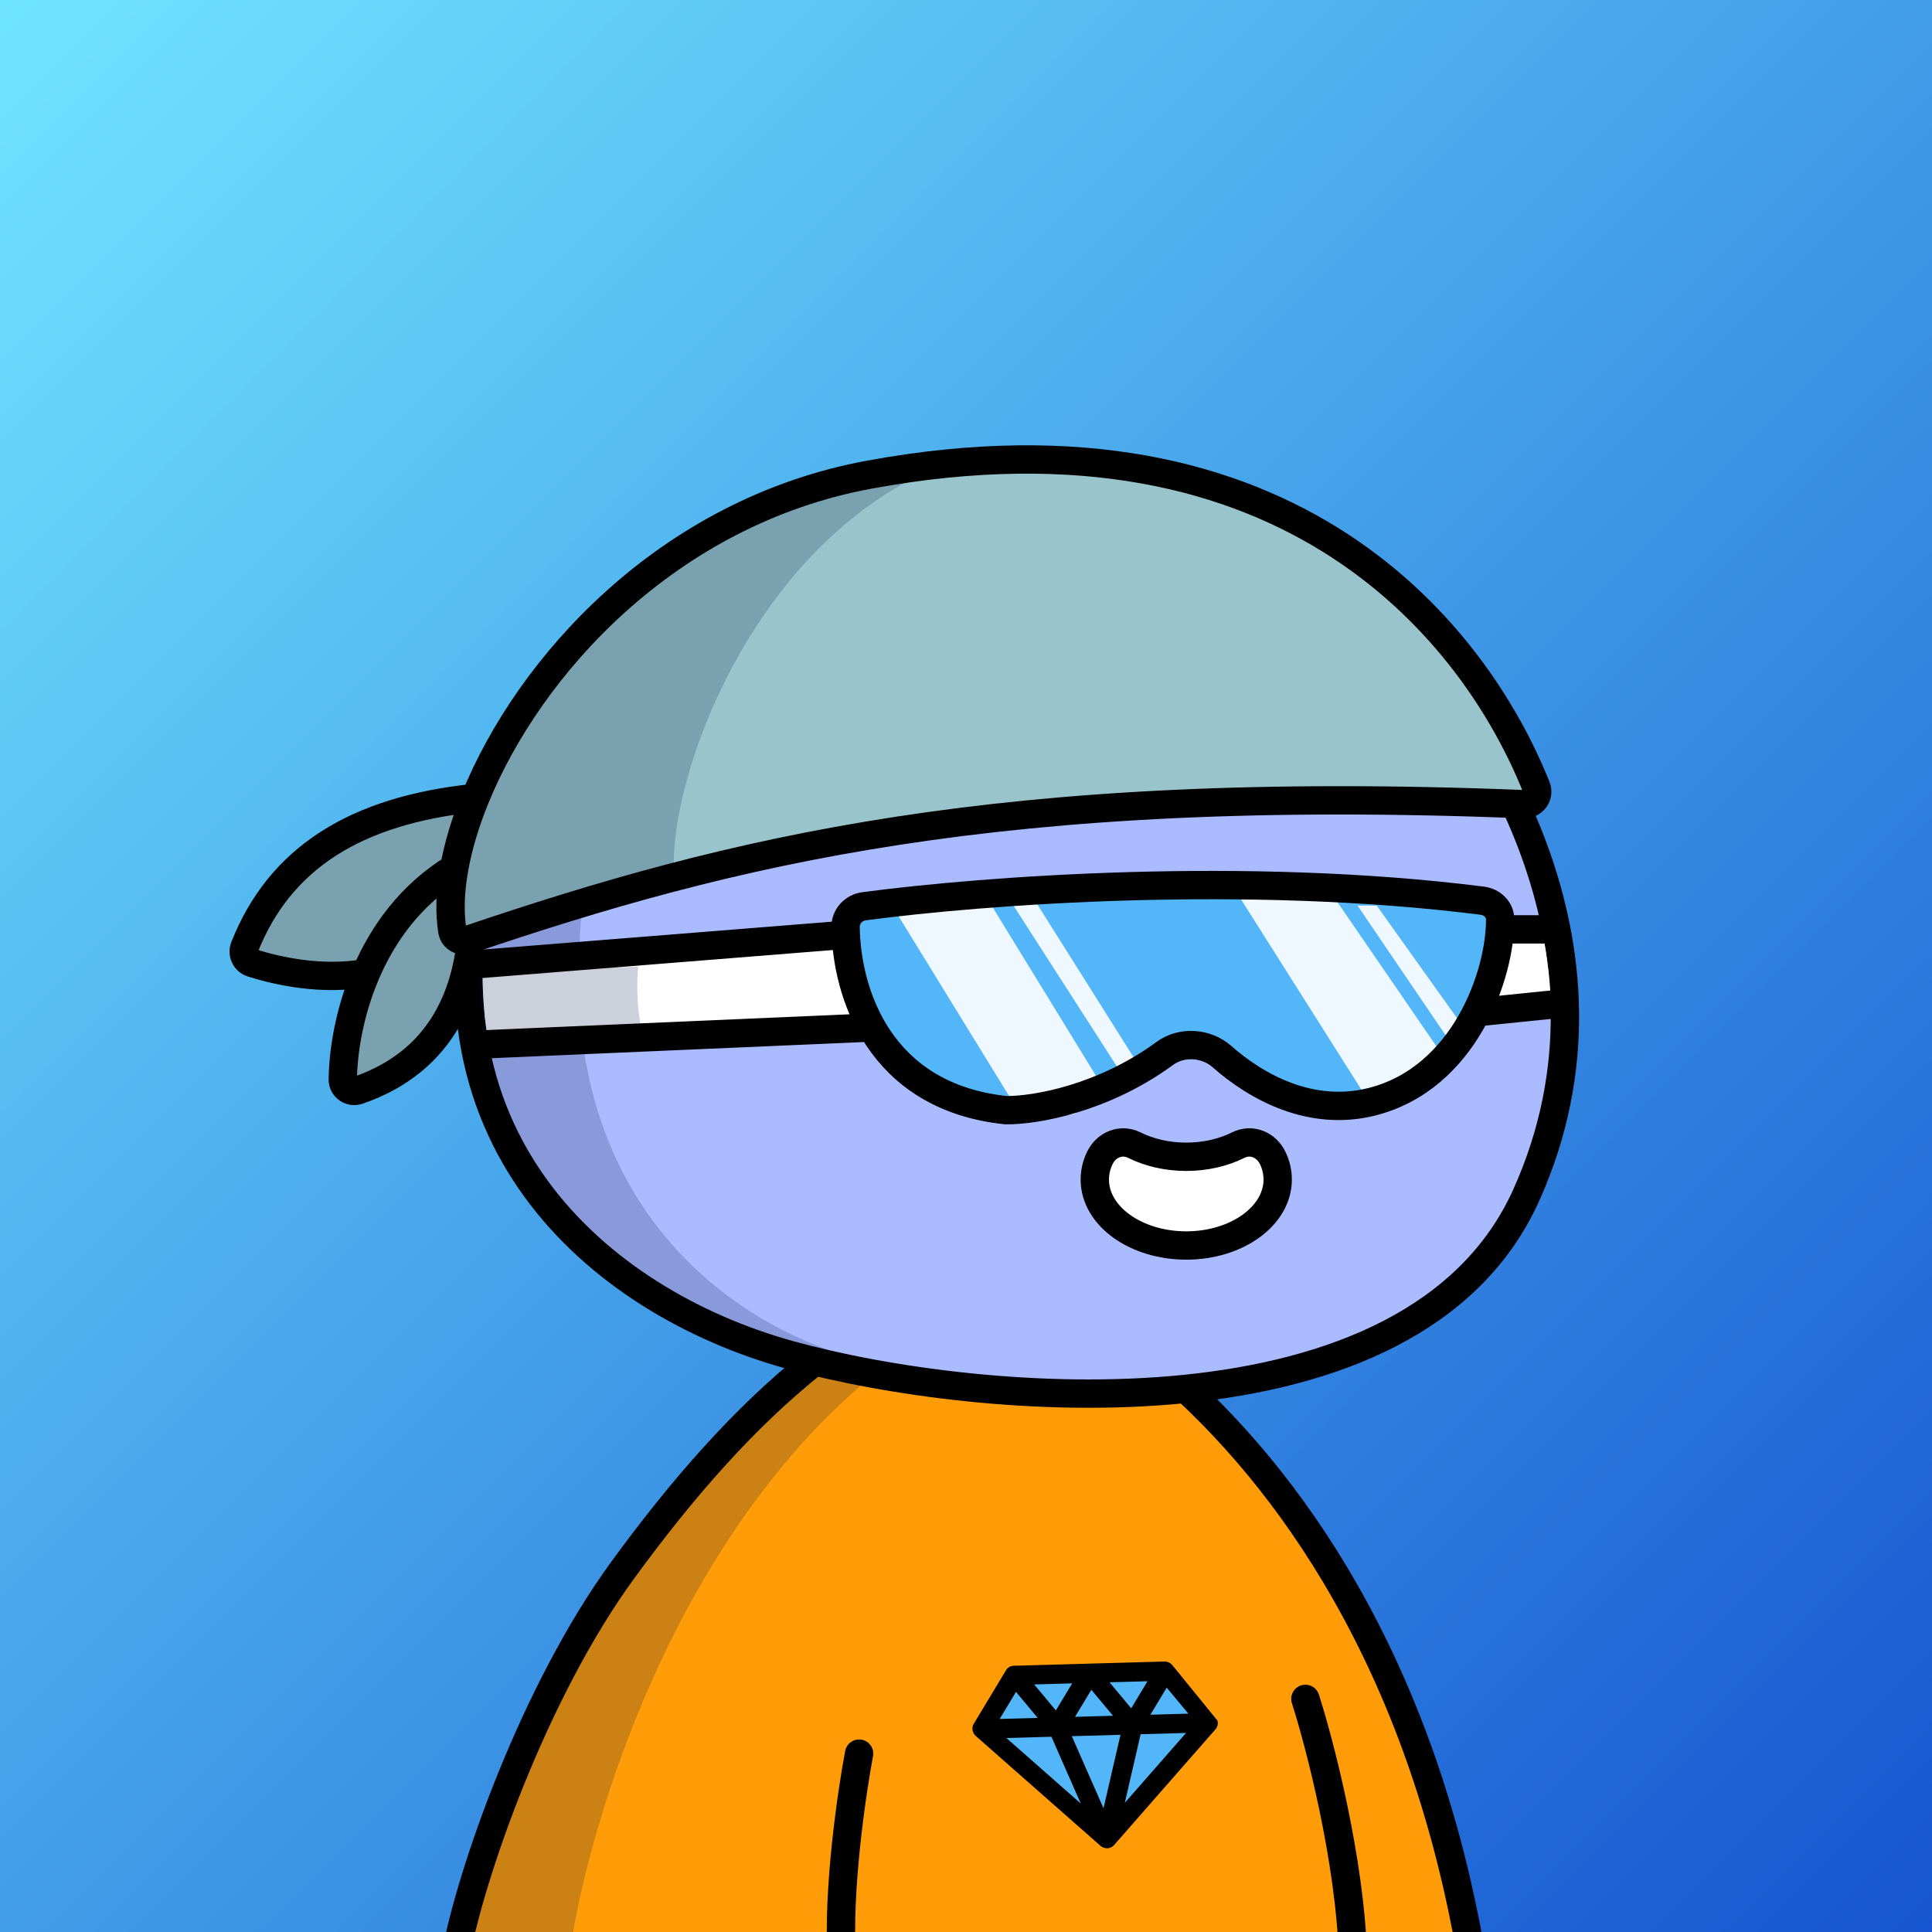 <svg
      xmlns="http://www.w3.org/2000/svg"
      preserveAspectRatio="xMidYMin meet"
      fill="none"
      viewBox="0 0 1500 1500"
    >
      <rect x="0" y="0" width="1500" height="1500" fill="#808080" stroke="none"/>
      <g>
      <path fill="url(#prefix__a1)" d="M0 0h1500v1500H0z"/><defs><linearGradient id="prefix__a1" x1="1500" y1="1500" x2="0" y2="0" gradientUnits="userSpaceOnUse">
<stop stop-color="#1555D1"/>
<stop offset="1" stop-color="#70E5FF"/>
</linearGradient></defs>
      <g clip-path="url(#clip0_481_264)">
<path d="M773 1011.5C543.4 1029.9 398.667 1353.5 355 1513H1138.5C1075.7 1127 868.667 1017.83 773 1011.5Z" fill="#FF9C07"/>
<path d="M749.5 1019.5C536 1134 457.448 1414.63 443.159 1511H353.699C350.414 1508.73 357.049 1471.27 409.87 1339.62C462.691 1207.98 569.086 1113.24 605.384 1082.33L674 1033.5L749.5 1019.5Z" fill="#001647" fill-opacity="0.2"/>
<path d="M790.5 1299.5L764 1344L861.5 1424L937.5 1336.5L905.5 1299.5H790.5Z" fill="#53B6F9"/>
<path d="M353.5 1519.5C365.5 1454.33 414.5 1313.6 483.5 1219C530.101 1155.11 577.468 1101.29 629.141 1059.66C710.278 994.299 826.037 996.323 905.02 1064.27C1000.08 1146.05 1103.44 1290.29 1142.5 1519.5M1013.5 1319C1024.83 1354.33 1048.1 1443.9 1050.5 1519.5M667 1361.5C661.167 1392.33 650.3 1467.1 653.5 1519.5" stroke="black" stroke-width="22" stroke-linecap="round"/>
<path d="M945.201 1335.84L910.271 1292.89C909.521 1291.97 908.551 1291.23 907.481 1290.73C906.401 1290.23 905.231 1289.97 904.001 1290L787.021 1293.3C785.841 1293.31 784.671 1293.63 783.641 1294.22C782.621 1294.81 781.751 1295.65 781.121 1296.67L756.011 1338.36C754.181 1341.41 754.891 1345.42 757.691 1347.9L854.321 1433.01C855.771 1434.28 857.641 1434.99 859.511 1434.99C859.671 1434.99 859.831 1434.99 859.991 1434.98C861.901 1434.85 863.631 1434.01 864.871 1432.61L943.751 1342.56C945.381 1340.7 945.861 1338.17 945.201 1335.84ZM922.661 1330.48L893.161 1331.31L905.831 1310.29L922.661 1330.48ZM920.841 1345.46L873.301 1399.71L885.581 1346.45L920.841 1345.46ZM861.431 1306.13L890.941 1305.3L878.271 1326.33L861.431 1306.13ZM869.941 1346.9L856.771 1403.98L832.151 1347.96L869.941 1346.9ZM834.641 1332.95L847.321 1311.93L864.151 1332.12L834.641 1332.95ZM816.321 1348.4L839.101 1400.24L781.361 1349.39L816.321 1348.4ZM802.931 1307.8L832.441 1306.96L819.771 1327.99L802.931 1307.8ZM805.661 1333.77L776.151 1334.6L788.821 1313.56L805.661 1333.77Z" fill="black"/>
</g>
<defs>
<clipPath id="clip0_481_264">
<rect width="1500" height="1500" fill="white"/>
</clipPath>
</defs>
      <g clip-path="url(#clip0_497_1194)">
<path d="M379.667 654.812C432.345 471.574 618.472 401.981 699.114 390.653C740.985 382.718 849.655 375.215 949.364 408.675C980 418.956 1049.88 457.388 1091.92 499.818C1144.47 552.856 1272.97 732.052 1185.05 927.725C1097.12 1123.4 758.414 1092.29 612.749 1051.82C464.472 1010.63 314.48 881.563 379.667 654.812Z" fill="#AABBFF"/>
<path d="M449.293 747.204C454.734 531.068 585.306 432.345 649.911 410C432.292 459.565 365.296 655.455 364 747.204C377.99 984.871 584.496 1053.43 681 1058C601.498 1044.46 443.853 963.339 449.293 747.204Z" fill="#001647" fill-opacity="0.2"/>
<path d="M379.667 654.812C432.345 471.574 618.472 401.981 699.114 390.653C740.985 382.718 849.655 375.215 949.364 408.675C980 418.956 1049.88 457.388 1091.92 499.818C1144.47 552.856 1272.97 732.052 1185.05 927.725C1097.12 1123.4 758.414 1092.29 612.749 1051.82C464.472 1010.63 314.48 881.563 379.667 654.812Z" stroke="black" stroke-width="22" stroke-linecap="round"/>
</g>
<defs>
    <clipPath id="prefix__clip0_299_662"><path fill="#fff" d="M0 0h1500v1500H0z"/></clipPath>
</defs>
      <g clip-path="url(#clip0_624_3562)">
<path d="M799.421 789.214L858.141 778.547C859.189 778.352 860.151 777.837 860.895 777.073C861.639 776.309 862.128 775.334 862.294 774.28C862.455 773.224 862.285 772.143 861.808 771.187C861.331 770.234 860.569 769.453 859.628 768.954L804.701 739.807" stroke="black" stroke-width="22" stroke-miterlimit="10" stroke-linecap="round"/>
<path d="M1037.67 789.214L979.001 778.547C977.951 778.355 976.987 777.841 976.243 777.076C975.499 776.312 975.011 775.335 974.847 774.28C974.687 773.227 974.854 772.149 975.327 771.194C975.804 770.237 976.569 769.453 977.514 768.954L1032.44 739.807" stroke="black" stroke-width="22" stroke-miterlimit="10" stroke-linecap="round"/>
<path d="M992 915.801C992 944.083 960.211 967 921 967C881.789 967 850 944.083 850 915.801C850.013 910.144 851.278 904.561 853.703 899.453C858.875 888.383 870.646 884.1 880.667 889.061C892.124 894.775 906.017 898.12 921.008 898.12C935.999 898.12 949.884 894.775 961.349 889.061C971.354 884.068 983.133 888.383 988.313 899.453C990.733 904.562 991.993 910.145 992 915.801Z" fill="white" stroke="black" stroke-width="22" stroke-miterlimit="10"/>
</g>
<defs>
<clipPath id="clip0_624_3562">
<rect width="1500" height="1500" fill="white"/>
</clipPath>
</defs>
      <g clip-path="url(#clip0_925_1372)">
<path d="M777.796 860C685.697 848.775 660.871 768.614 659.97 729.937C656.078 723.892 664.834 710.508 669.699 704.571L759.419 694.857L912.917 690L1139.92 698.635L1161 711.587L1157.22 758L1137.22 800.635L1113.44 838.952L1058.85 856.222L1022.64 849.206L962.101 828.159L920.484 813.587L863.192 842.19L777.796 860Z" fill="#53B6F9"/>
<path d="M690.196 699.224L763.942 693.424L860.722 851.244L833.96 864.946L794.601 869.089L690.196 699.224Z" fill="white" fill-opacity="0.9"/>
<path d="M781.871 695.304L801.049 695.304L884.919 828.487L873.319 837.602L781.871 695.304Z" fill="white" fill-opacity="0.9"/>
<path d="M958.357 690.074L1034.53 694.827L1119.67 818.835L1095.84 839.835L1062.61 854.919L958.357 690.074Z" fill="white" fill-opacity="0.9"/>
<path d="M1054 703.114L1068.91 703.114L1136.86 798.404L1127.74 811.662L1054 703.114Z" fill="white" fill-opacity="0.9"/>
<path d="M380.533 812.923C375.5 796.5 374.5 765 374.5 751L651.28 726.616L670.756 799.308L380.533 812.923Z" fill="white"/>
<path d="M1152.8 782.616L1167.95 724.462L1197.05 722.039C1201.5 741 1204.5 770 1204 784.5L1152.8 782.616Z" fill="white"/>
<path d="M501 809C493.8 789.4 494.333 761.833 495.5 750.5L373 754.5C370.2 772.1 377.166 802.167 379.5 815L501 809Z" fill="#001647" fill-opacity="0.2"/>
<path d="M653.87 725.984L365.663 749.005M669.935 798.066L372 811M1152.99 785.259L1210.28 779.417M1165.96 721.569L1206.5 721.569M781.167 861.953C682.013 851.636 657.16 770.149 656.503 719.768C656.395 711.426 662.733 704.694 671.004 703.598C763.882 691.282 967.052 676.004 1150.78 699.286C1158.48 700.261 1164.71 706.141 1164.73 713.901C1164.84 756.804 1137.12 837.115 1065.29 855.363C1017.69 867.452 975.216 843.757 948.769 820.361C936.589 809.587 917.535 808.228 904.418 817.837C856.527 852.92 804.134 862.105 781.167 861.953Z" stroke="black" stroke-width="22" stroke-linecap="round"/>
</g>
<defs>
<clipPath id="clip0_925_1372">
<rect width="1500" height="1500" fill="white"/>
</clipPath>
</defs>
      <g clip-path="url(#clip0_786_1511)">
<path d="M348 775L369 729L432 708.5L555.5 668.5L699.5 639.5L848 627H1014L1171.5 626L1194 614C1148 466 952.5 317.5 699.5 360.5C497.1 394.9 394.833 548.833 369 621.5C350.167 630 303.6 633.4 262 649C220.4 664.6 192.833 723.333 185 742L214 752L276 760L272 789.5L269.5 844.5L316.5 819.5L348 775Z" fill="#99C4CB"/>
<path d="M740.5 357.5C585.7 413.5 517 606.833 523.5 681L365.5 728L337.5 806.5L276.5 848L267.5 831.5L276.5 757L233 751.5L188.5 742.5L196 721L228.5 675.5L295.5 638.5L371 619.5C458.6 418.7 664.5 358.167 740.5 357.5Z" fill="#001647" fill-opacity="0.2"/>
<path d="M365.499 733C361.229 766.691 346.6 822.9 278.017 846.491C272.108 848.524 266.062 844.256 266.142 838.007C266.414 816.515 271.11 785.909 284.173 755.5M352.69 674C349.439 692.112 348.907 708.667 351.213 722.797C352.132 728.423 358.007 731.46 363.407 729.632C567.243 660.623 776.1 608.066 1183.08 624.375C1190.15 624.658 1195.45 617.788 1192.83 611.211C1146.56 495.051 1004.12 307.96 674.999 368.5C517.477 397.475 410.414 517.784 368.974 619.5M352.69 674C355.747 656.968 361.208 638.561 368.974 619.5M352.69 674C318.787 694.711 297.273 725.007 284.173 755.5M368.974 619.5C275.567 629.083 217.031 666.673 189.87 735.352C187.877 740.391 190.542 746.023 195.709 747.656C215.238 753.828 249.504 761.579 284.173 755.5" stroke="black" stroke-width="22" stroke-linecap="round"/>
</g>
<defs>
<clipPath id="clip0_786_1511">
<rect width="1500" height="1500" fill="white"/>
</clipPath>
</defs>
      
    </g>
    </svg>